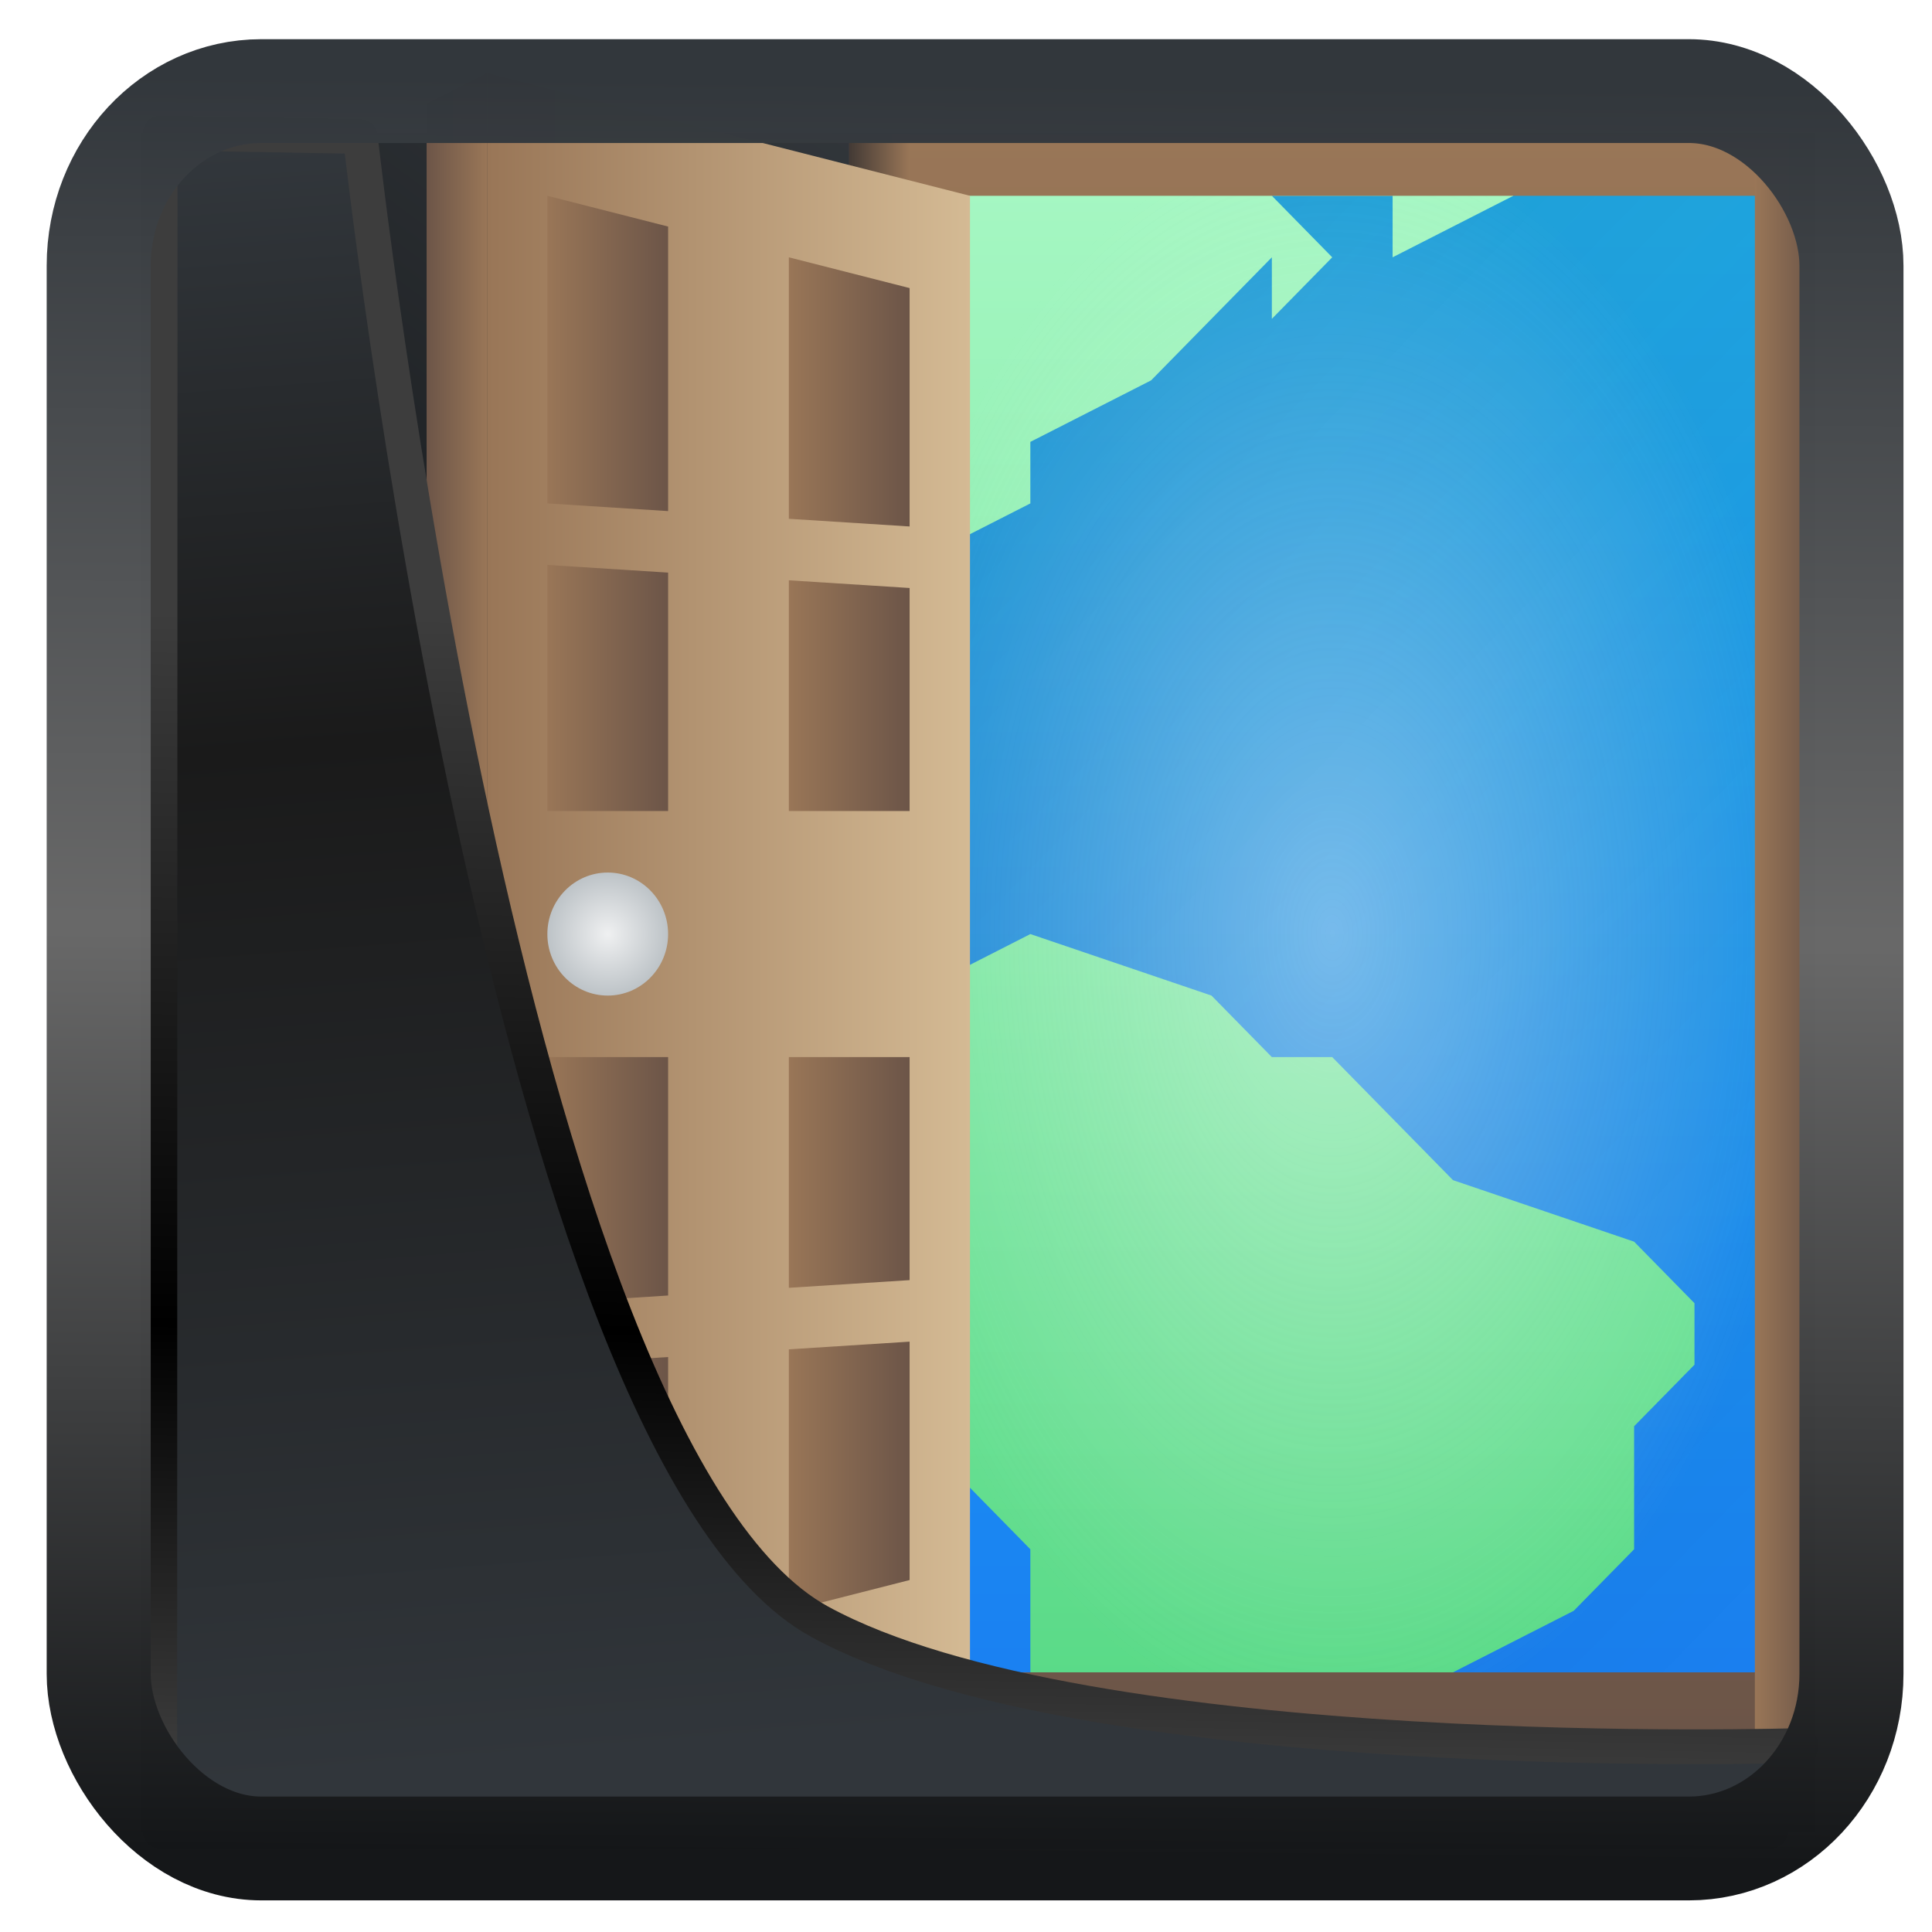 <?xml version="1.0" encoding="UTF-8" standalone="no"?>
<!-- Created with Inkscape (http://www.inkscape.org/) -->

<svg
   width="32"
   height="32"
   version="1.1"
   viewBox="0 0 32 32"
   id="svg22"
   sodipodi:docname="preferences-system-network-proxy.svg"
   inkscape:version="1.1.2 (0a00cf5339, 2022-02-04)"
   xmlns:inkscape="http://www.inkscape.org/namespaces/inkscape"
   xmlns:sodipodi="http://sodipodi.sourceforge.net/DTD/sodipodi-0.dtd"
   xmlns:xlink="http://www.w3.org/1999/xlink"
   xmlns="http://www.w3.org/2000/svg"
   xmlns:svg="http://www.w3.org/2000/svg">
  <sodipodi:namedview
     id="namedview24"
     pagecolor="#ffffff"
     bordercolor="#666666"
     borderopacity="1.0"
     inkscape:showpageshadow="2"
     inkscape:pageopacity="0.0"
     inkscape:pagecheckerboard="0"
     inkscape:deskcolor="#d1d1d1"
     showgrid="false"
     inkscape:zoom="25.62"
     inkscape:cx="11.202186"
     inkscape:cy="16.900859"
     inkscape:window-width="3440"
     inkscape:window-height="1356"
     inkscape:window-x="0"
     inkscape:window-y="0"
     inkscape:window-maximized="1"
     inkscape:current-layer="svg22"
     inkscape:pageshadow="2" />
  <defs
     id="defs12">
    <linearGradient
       inkscape:collect="always"
       id="linearGradient917">
      <stop
         style="stop-color:#000000;stop-opacity:0.996"
         offset="0"
         id="stop913" />
      <stop
         style="stop-color:#353a3f;stop-opacity:0.996"
         offset="1"
         id="stop915" />
    </linearGradient>
    <linearGradient
       id="linearGradient1005-3-3"
       x1="5.253"
       x2="9.382"
       y1="15.383"
       y2="2.942"
       gradientTransform="matrix(1,0,0,1,1.632,-0.617)"
       gradientUnits="userSpaceOnUse">
      <stop
         stop-color="#fa8200"
         offset="0"
         id="stop2" />
      <stop
         stop-color="#ff9600"
         offset=".37"
         id="stop4" />
      <stop
         stop-color="#ffb400"
         offset="1"
         id="stop6" />
    </linearGradient>
    <filter
       id="filter4014"
       x="-0.062"
       y="-0.058"
       width="1.125"
       height="1.115"
       color-interpolation-filters="sRGB">
      <feGaussianBlur
         stdDeviation="1.094"
         id="feGaussianBlur9" />
    </filter>
    <linearGradient
       inkscape:collect="always"
       xlink:href="#linearGradient3487"
       id="linearGradient3403"
       gradientUnits="userSpaceOnUse"
       x1="6.949"
       y1="4.555"
       x2="11.215"
       y2="59.052" />
    <linearGradient
       id="linearGradient3487">
      <stop
         style="stop-color:#32373c;stop-opacity:1"
         offset="0"
         id="stop3481" />
      <stop
         id="stop3483"
         offset="0.368"
         style="stop-color:#1a1a1a;stop-opacity:1" />
      <stop
         style="stop-color:#31363b;stop-opacity:1"
         offset="1"
         id="stop3485" />
    </linearGradient>
    <linearGradient
       inkscape:collect="always"
       xlink:href="#linearGradient20604"
       id="linearGradient20558"
       gradientUnits="userSpaceOnUse"
       x1="25.802"
       y1="20.374"
       x2="25.111"
       y2="58.913" />
    <linearGradient
       id="linearGradient20604">
      <stop
         id="stop20598"
         offset="0"
         style="stop-color:#3d3d3d;stop-opacity:1" />
      <stop
         style="stop-color:#000000;stop-opacity:1"
         offset="0.618"
         id="stop20600" />
      <stop
         id="stop20602"
         offset="1"
         style="stop-color:#3d3d3d;stop-opacity:1" />
    </linearGradient>
    <filter
       inkscape:collect="always"
       style="color-interpolation-filters:sRGB"
       id="filter20720"
       x="-0.017"
       y="-0.016"
       width="1.034"
       height="1.033">
      <feGaussianBlur
         inkscape:collect="always"
         stdDeviation="0.147"
         id="feGaussianBlur20722" />
    </filter>
    <linearGradient
       gradientTransform="translate(0.361,-0.13)"
       xlink:href="#linearGradient4555"
       id="linearGradient4557"
       x1="43.5"
       y1="64.012"
       x2="44.142"
       y2="0.306"
       gradientUnits="userSpaceOnUse" />
    <linearGradient
       id="linearGradient4555">
      <stop
         style="stop-color:#141618;stop-opacity:1"
         offset="0"
         id="stop4551" />
      <stop
         id="stop4559"
         offset="0.518"
         style="stop-color:#686868;stop-opacity:1" />
      <stop
         style="stop-color:#31363b;stop-opacity:1"
         offset="1"
         id="stop4553" />
    </linearGradient>
    <filter
       style="color-interpolation-filters:sRGB"
       id="filter4601"
       x="-0.03"
       width="1.06"
       y="-0.03"
       height="1.06">
      <feGaussianBlur
         stdDeviation="0.015"
         id="feGaussianBlur4603" />
    </filter>
    <linearGradient
       inkscape:collect="always"
       xlink:href="#linearGradient917"
       id="linearGradient919"
       x1="7.401"
       y1="41.743"
       x2="33.063"
       y2="7.107"
       gradientUnits="userSpaceOnUse"
       gradientTransform="matrix(0.659,0,0,0.659,0.258,0.216)" />
    <linearGradient
       id="c"
       gradientUnits="userSpaceOnUse"
       x1="6"
       x2="6"
       y1="30"
       y2="2">
      <stop
         offset="0"
         stop-color="#197cf1"
         id="stop12" />
      <stop
         offset="1"
         stop-color="#20bcfa"
         id="stop14" />
    </linearGradient>
    <linearGradient
       id="d"
       gradientUnits="userSpaceOnUse"
       x1="10"
       x2="30"
       y1="6"
       y2="26">
      <stop
         offset="0"
         stop-color="#292c2f"
         id="stop7" />
      <stop
         offset="1"
         stop-opacity="0"
         id="stop9" />
    </linearGradient>
    <linearGradient
       id="e"
       gradientUnits="userSpaceOnUse"
       x1="6"
       x2="6"
       y1="30"
       y2="2">
      <stop
         offset="0"
         stop-color="#54d883"
         id="stop2-4" />
      <stop
         offset="1"
         stop-color="#abf9c7"
         id="stop4-8" />
    </linearGradient>
    <radialGradient
       id="f"
       cx="16"
       cy="16"
       gradientTransform="matrix(0.889,-2e-5,3e-5,1.444,4.778,-7.11)"
       gradientUnits="userSpaceOnUse"
       r="9">
      <stop
         offset="0"
         stop-color="#fff"
         id="stop27" />
      <stop
         offset="1"
         stop-color="#eff0f1"
         stop-opacity="0"
         id="stop29" />
    </radialGradient>
    <linearGradient
       id="g"
       x1="27"
       x2="27"
       xlink:href="#a"
       y1="29"
       y2="3" />
    <linearGradient
       id="a"
       gradientUnits="userSpaceOnUse">
      <stop
         offset="0"
         stop-color="#6c5548"
         id="stop22" />
      <stop
         offset="1"
         stop-color="#997657"
         id="stop24" />
    </linearGradient>
    <linearGradient
       id="h"
       x1="27"
       x2="26"
       xlink:href="#a"
       y1="29"
       y2="29" />
    <linearGradient
       id="i"
       x1="11"
       x2="12"
       xlink:href="#b"
       y1="29"
       y2="29" />
    <linearGradient
       id="b"
       gradientUnits="userSpaceOnUse">
      <stop
         offset="0"
         stop-color="#433a35"
         id="stop17" />
      <stop
         offset="1"
         stop-color="#997657"
         id="stop19" />
    </linearGradient>
    <linearGradient
       id="j"
       gradientTransform="matrix(1,0,0,0.04,3,2.84)"
       x1="8"
       x2="9"
       xlink:href="#b"
       y1="29"
       y2="29" />
    <linearGradient
       id="k"
       gradientUnits="userSpaceOnUse"
       x1="5"
       x2="13"
       y1="16"
       y2="16">
      <stop
         offset="0"
         stop-color="#997657"
         id="stop41" />
      <stop
         offset="1"
         stop-color="#d4ba94"
         id="stop43" />
    </linearGradient>
    <linearGradient
       id="l"
       x1="8"
       x2="6"
       xlink:href="#a"
       y1="27"
       y2="27" />
    <linearGradient
       id="m"
       x1="12"
       x2="10"
       xlink:href="#a"
       y1="26"
       y2="26" />
    <linearGradient
       id="n"
       x1="8"
       x2="6"
       xlink:href="#a"
       y1="7"
       y2="7" />
    <linearGradient
       id="o"
       x1="12"
       x2="10"
       xlink:href="#a"
       y1="8"
       y2="8" />
    <linearGradient
       id="p"
       x1="8"
       x2="6"
       xlink:href="#a"
       y1="21"
       y2="21" />
    <linearGradient
       id="q"
       x1="12"
       x2="10"
       xlink:href="#a"
       y1="21"
       y2="21" />
    <linearGradient
       id="r"
       x1="8"
       x2="6"
       xlink:href="#a"
       y1="13"
       y2="13" />
    <linearGradient
       id="s"
       x1="12"
       x2="10"
       xlink:href="#a"
       y1="13"
       y2="13" />
    <linearGradient
       id="t"
       x1="4"
       x2="5"
       xlink:href="#a"
       y1="16"
       y2="16" />
    <radialGradient
       id="u"
       cx="7"
       cy="16"
       gradientUnits="userSpaceOnUse"
       r="1">
      <stop
         offset="0"
         stop-color="#eff0f1"
         id="stop32" />
      <stop
         offset="1"
         stop-color="#bdc3c7"
         id="stop34" />
    </radialGradient>
  </defs>
  <rect
     style="display:inline;fill:url(#linearGradient919);fill-opacity:1;fill-rule:evenodd;stroke:none;stroke-width:0.611;stroke-linejoin:round;stroke-miterlimit:7.8"
     id="rect1192"
     width="27.724"
     height="28.137"
     x="2.342"
     y="2.204"
     ry="0"
     inkscape:label="arriere" />
  <g
     id="g933"
     transform="matrix(1,0,0,1.019,3.066,-0.833)">
    <path
       d="M 14.809,3 A 13.943,13.943 0 0 0 11,5.266 V 26.734 A 13.943,13.943 0 0 0 14.809,29 H 25.19 c 0.628,-0.25 1.23,-0.543 1.809,-0.877 V 3.877 A 13.895,13.895 0 0 0 25.191,3 Z"
       fill="url(#c)"
       id="path55"
       style="fill:url(#c)" />
    <path
       d="M 14.807,3 A 13.965,13.965 0 0 0 11,5.26 v 12.314 l 6.188,3.559 1.314,7.867 h 6.686 A 13.97,13.97 0 0 0 27,28.125 V 3.877 A 13.895,13.895 0 0 0 25.191,3 Z"
       fill="url(#d)"
       fill-rule="evenodd"
       opacity="0.2"
       id="path57"
       style="fill:url(#d)" />
    <path
       d="M 14.854,3 A 14,14 0 0 0 11,5.291 V 11 l 1,1 V 10 L 14,9 V 8 L 16,7 18,5 V 6 L 19,5 18,4 h 2 V 5 L 22,4 21,3 Z M 14,16 12,17 h -1 v 1 l 1,1 -1,1 v 2 l 1,2 2,2 v 2.629 A 14,14 0 0 0 14.885,29 H 21 v -1 l 2,-1 1,-1 v -2 l 1,-1 v -1 l -1,-1 -3,-1 -1,-1 -1,-1 h -1 l -1,-1 z"
       fill="url(#e)"
       id="path59"
       style="fill:url(#e)" />
    <path
       d="M 11,3 H 27 V 29 H 11 Z"
       fill="url(#f)"
       opacity="0.4"
       id="path61"
       style="fill:url(#f)" />
    <path
       d="M 11,3 H 27 V 4 H 11 Z m 0,25 h 16 v 1 H 11 Z"
       fill="url(#g)"
       id="path63"
       style="fill:url(#g)" />
    <path
       d="m 26,3 h 1 v 26 h -1 z"
       fill="url(#h)"
       id="path65"
       style="fill:url(#h)" />
    <path
       d="m 11,4 h 1 v 25 h -1 z"
       fill="url(#i)"
       id="path67"
       style="fill:url(#i)" />
    <path
       d="m 11,3 h 1 v 1 h -1 z"
       fill="url(#j)"
       id="path69"
       style="fill:url(#j)" />
    <path
       d="M 13,4 5,2 v 28 l 8,-2 z"
       fill="url(#k)"
       id="path71"
       style="fill:url(#k)" />
    <path
       d="M 6,28 8,27.5 V 22.875 L 6,23 Z"
       fill="url(#l)"
       id="path73"
       style="fill:url(#l)" />
    <path
       d="m 10,27 2,-0.5 v -3.875 l -2,0.125 z"
       fill="url(#m)"
       id="path75"
       style="fill:url(#m)" />
    <path
       d="M 6,4 8,4.5 V 9.125 L 6,9 Z"
       fill="url(#n)"
       id="path77"
       style="fill:url(#n)" />
    <path
       d="m 10,5 2,0.5 V 9.375 L 10,9.25 Z"
       fill="url(#o)"
       id="path79"
       style="fill:url(#o)" />
    <path
       d="M 8,18 H 6 v 4 l 2,-0.125 z"
       fill="url(#p)"
       id="path81"
       style="fill:url(#p)" />
    <path
       d="m 12,18 h -2 v 3.75 l 2,-0.125 z"
       fill="url(#q)"
       id="path83"
       style="fill:url(#q)" />
    <path
       d="M 8,14 H 6 v -4 l 2,0.125 z"
       fill="url(#r)"
       id="path85"
       style="fill:url(#r)" />
    <path
       d="m 12,14 h -2 v -3.75 l 2,0.125 z"
       fill="url(#s)"
       id="path87"
       style="fill:url(#s)" />
    <path
       d="M 4,2.5 5,2 V 30 L 4,29.5 Z"
       fill="url(#t)"
       id="path89"
       style="fill:url(#t)" />
    <circle
       cx="7"
       cy="16"
       fill="url(#u)"
       r="1"
       id="circle91"
       style="fill:url(#u)" />
  </g>
  <path
     style="display:inline;mix-blend-mode:normal;fill:url(#linearGradient3403);fill-opacity:1;stroke:url(#linearGradient20558);stroke-width:1.162;stroke-linecap:butt;stroke-linejoin:round;stroke-miterlimit:4;stroke-dasharray:none;stroke-opacity:1;filter:url(#filter20720)"
     d="M 4.704,3.981 4.691,60.802 H 58.595 l 1.022,-2.866 c 0,0 -23.875,0.766 -32.844,-4.14 C 16.258,48.042 11.401,4.098 11.401,4.098 Z"
     id="path1686"
     sodipodi:nodetypes="ccccscc"
     transform="matrix(0.495,0,0,0.495,0.324,0.232)"
     inkscape:label="folder" />
  <rect
     style="display:inline;fill:none;fill-opacity:1;stroke:url(#linearGradient4557);stroke-width:3.714;stroke-linejoin:round;stroke-miterlimit:7.8;stroke-dasharray:none;stroke-opacity:0.995;filter:url(#filter4601)"
     id="rect4539"
     width="62.567"
     height="62.867"
     x="1.032"
     y="0.596"
     ry="6.245"
     rx="5.803"
     transform="matrix(0.464,0,0,0.463,1.156,1.233)"
     inkscape:label="contour" />
</svg>
